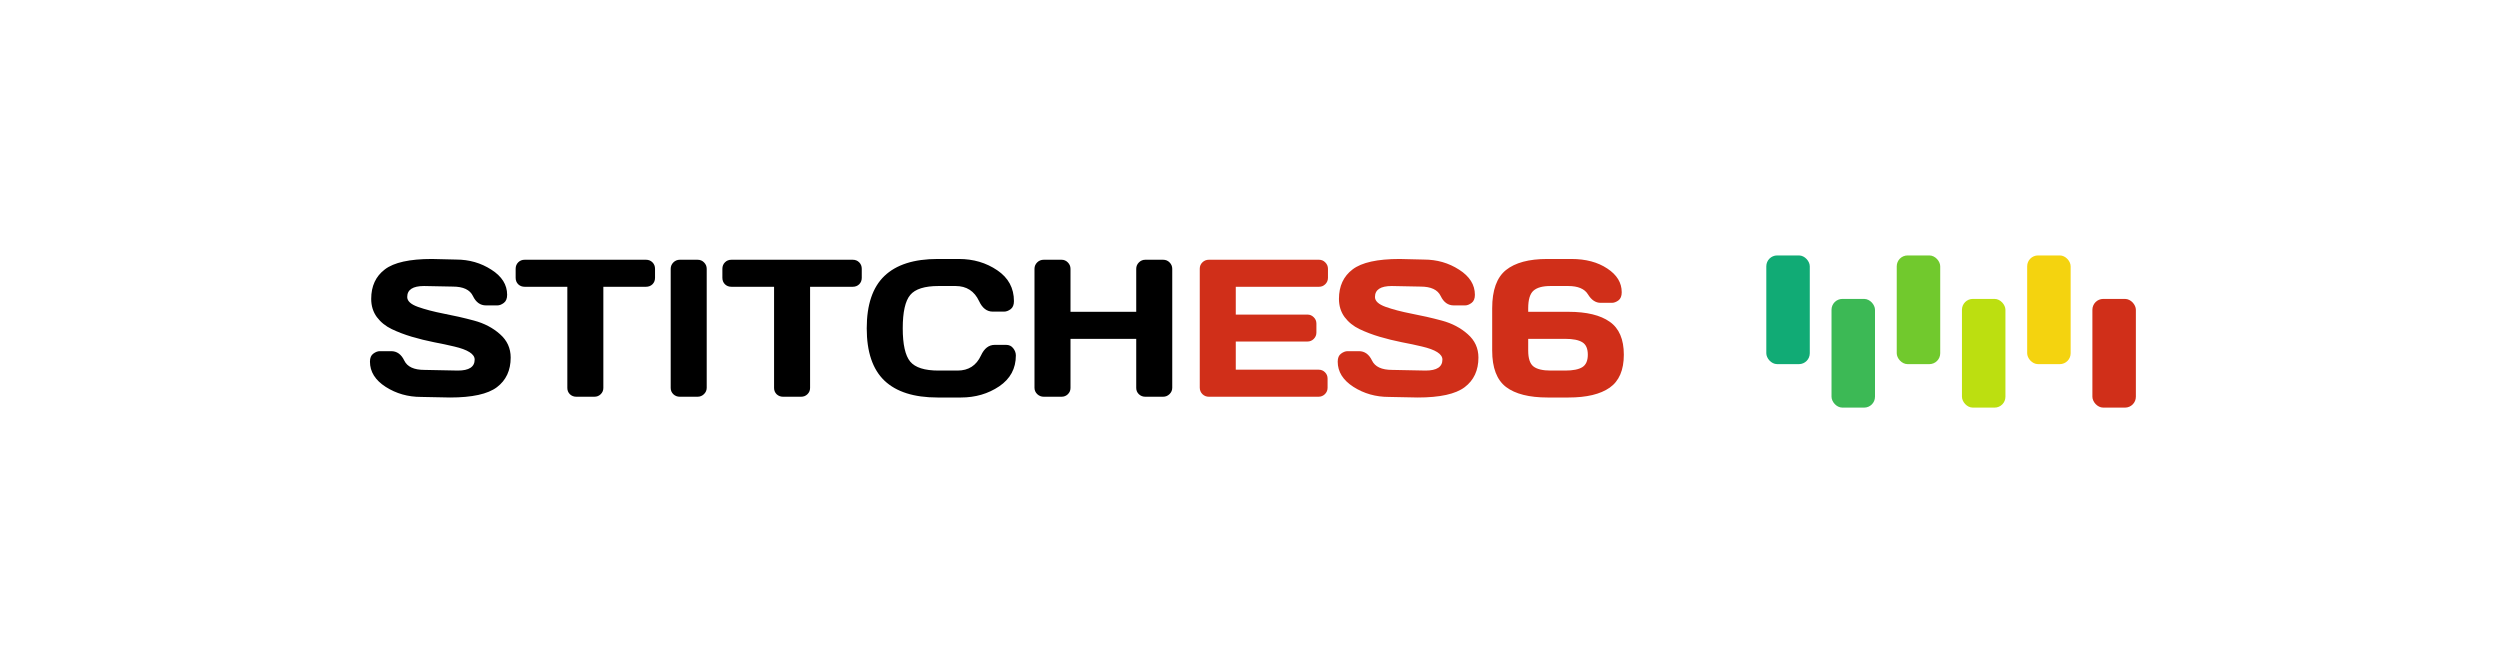 <svg width="460" height="120" viewBox="0 0 460 120" fill="none" xmlns="http://www.w3.org/2000/svg">
<rect width="460" height="120" fill="white"/>
<path d="M68.072 66.549C68.072 65.857 68.277 65.365 68.688 65.072C69.098 64.768 69.496 64.615 69.883 64.615H71.975C73.029 64.615 73.832 65.189 74.383 66.338C74.934 67.486 76.17 68.061 78.092 68.061L84.244 68.184C86.307 68.184 87.338 67.51 87.338 66.162C87.338 65.143 86.078 64.34 83.559 63.754C82.434 63.484 81.191 63.221 79.832 62.963C78.473 62.693 77.119 62.359 75.772 61.961C74.436 61.562 73.205 61.094 72.08 60.555C70.955 60.016 70.041 59.277 69.338 58.34C68.647 57.391 68.301 56.277 68.301 55C68.301 52.645 69.139 50.834 70.814 49.568C72.49 48.291 75.373 47.652 79.463 47.652L83.928 47.758C86.33 47.758 88.492 48.379 90.414 49.621C92.348 50.852 93.314 52.393 93.314 54.244C93.314 54.935 93.109 55.434 92.699 55.738C92.289 56.043 91.897 56.195 91.522 56.195H89.43C88.375 56.195 87.572 55.621 87.022 54.473C86.471 53.312 85.234 52.732 83.312 52.732L78.022 52.627C75.959 52.627 74.928 53.301 74.928 54.648C74.928 55.387 75.578 55.99 76.879 56.459C78.191 56.928 79.773 57.344 81.625 57.707C83.488 58.059 85.357 58.486 87.232 58.99C89.107 59.494 90.695 60.326 91.996 61.486C93.309 62.635 93.965 64.07 93.965 65.793C93.965 68.148 93.121 69.965 91.434 71.242C89.758 72.508 86.881 73.141 82.803 73.141L77.477 73.035C75.074 73.035 72.906 72.42 70.973 71.189C69.039 69.947 68.072 68.4 68.072 66.549ZM94.879 51.115V49.463C94.879 48.982 95.037 48.584 95.353 48.268C95.67 47.951 96.068 47.793 96.549 47.793H118.855C119.336 47.793 119.734 47.951 120.051 48.268C120.367 48.584 120.525 48.982 120.525 49.463V51.115C120.525 51.596 120.367 51.994 120.051 52.31C119.734 52.615 119.336 52.768 118.855 52.768H111.016V71.383C111.016 71.84 110.852 72.227 110.523 72.543C110.207 72.848 109.82 73 109.363 73H106.041C105.584 73 105.191 72.848 104.863 72.543C104.547 72.227 104.389 71.84 104.389 71.383V52.768H96.549C96.068 52.768 95.67 52.615 95.353 52.31C95.037 51.994 94.879 51.596 94.879 51.115ZM123.408 71.383V49.463C123.408 49.006 123.572 48.613 123.9 48.285C124.229 47.957 124.621 47.793 125.078 47.793H128.348C128.828 47.793 129.227 47.957 129.543 48.285C129.871 48.613 130.035 49.006 130.035 49.463V71.348C130.035 71.805 129.865 72.197 129.525 72.525C129.197 72.842 128.805 73 128.348 73H125.078C124.621 73 124.229 72.848 123.9 72.543C123.572 72.227 123.408 71.84 123.408 71.383ZM132.918 51.115V49.463C132.918 48.982 133.076 48.584 133.393 48.268C133.709 47.951 134.107 47.793 134.588 47.793H156.895C157.375 47.793 157.773 47.951 158.09 48.268C158.406 48.584 158.564 48.982 158.564 49.463V51.115C158.564 51.596 158.406 51.994 158.09 52.31C157.773 52.615 157.375 52.768 156.895 52.768H149.055V71.383C149.055 71.84 148.891 72.227 148.562 72.543C148.246 72.848 147.859 73 147.402 73H144.08C143.623 73 143.23 72.848 142.902 72.543C142.586 72.227 142.428 71.84 142.428 71.383V52.768H134.588C134.107 52.768 133.709 52.615 133.393 52.31C133.076 51.994 132.918 51.596 132.918 51.115ZM162.73 70.029C160.562 67.955 159.479 64.75 159.479 60.414C159.479 56.066 160.562 52.855 162.73 50.781C164.91 48.695 168.174 47.652 172.521 47.652H176.441C179.102 47.652 181.451 48.344 183.49 49.727C185.541 51.109 186.566 53.002 186.566 55.404C186.566 56.096 186.361 56.594 185.951 56.898C185.541 57.191 185.143 57.338 184.756 57.338H182.664C181.586 57.338 180.748 56.693 180.15 55.404C179.283 53.553 177.842 52.627 175.826 52.627H172.697C170.131 52.627 168.391 53.178 167.477 54.279C166.562 55.381 166.105 57.42 166.105 60.397C166.105 63.373 166.562 65.418 167.477 66.531C168.391 67.633 170.131 68.184 172.697 68.184H176.195C178.211 68.184 179.646 67.258 180.502 65.406C181.1 64.106 181.943 63.455 183.033 63.455H185.125C185.676 63.455 186.109 63.66 186.426 64.07C186.754 64.481 186.918 64.926 186.918 65.406C186.918 67.809 185.898 69.701 183.859 71.084C181.82 72.455 179.471 73.141 176.811 73.141H172.521C168.174 73.141 164.91 72.103 162.73 70.029ZM190.346 71.348V49.463C190.346 49.006 190.51 48.613 190.838 48.285C191.166 47.957 191.57 47.793 192.051 47.793H195.32C195.777 47.793 196.164 47.957 196.48 48.285C196.809 48.613 196.973 49.006 196.973 49.463V57.373H209.066V49.463C209.066 49.006 209.23 48.613 209.559 48.285C209.887 47.957 210.279 47.793 210.736 47.793H214.006C214.486 47.793 214.885 47.957 215.201 48.285C215.529 48.613 215.693 49.006 215.693 49.463V71.348C215.693 71.805 215.523 72.197 215.184 72.525C214.855 72.842 214.463 73 214.006 73H210.736C210.279 73 209.887 72.848 209.559 72.543C209.23 72.227 209.066 71.84 209.066 71.383V62.348H196.973V71.383C196.973 71.84 196.809 72.227 196.48 72.543C196.164 72.848 195.777 73 195.32 73H192.051C191.594 73 191.195 72.842 190.855 72.525C190.516 72.197 190.346 71.805 190.346 71.348Z" fill="black"/>
<path d="M220.756 71.312V49.428C220.756 48.971 220.92 48.584 221.248 48.268C221.576 47.951 221.969 47.793 222.426 47.793H242.693C243.15 47.793 243.537 47.957 243.854 48.285C244.182 48.613 244.346 49.006 244.346 49.463V51.115C244.346 51.572 244.182 51.965 243.854 52.293C243.537 52.609 243.15 52.768 242.693 52.768H227.383V57.883H240.566C241.023 57.883 241.41 58.047 241.727 58.375C242.055 58.691 242.219 59.078 242.219 59.535V61.188C242.219 61.645 242.055 62.037 241.727 62.365C241.41 62.682 241.023 62.84 240.566 62.84H227.383V68.025H242.658C243.104 68.025 243.484 68.184 243.801 68.5C244.117 68.816 244.275 69.203 244.275 69.66V71.348C244.275 71.805 244.111 72.197 243.783 72.525C243.455 72.842 243.062 73 242.605 73H222.426C221.969 73 221.576 72.842 221.248 72.525C220.92 72.197 220.756 71.793 220.756 71.312ZM246.139 66.549C246.139 65.857 246.344 65.365 246.754 65.072C247.164 64.768 247.562 64.615 247.949 64.615H250.041C251.096 64.615 251.898 65.189 252.449 66.338C253 67.486 254.236 68.061 256.158 68.061L262.311 68.184C264.373 68.184 265.404 67.51 265.404 66.162C265.404 65.143 264.145 64.34 261.625 63.754C260.5 63.484 259.258 63.221 257.898 62.963C256.539 62.693 255.186 62.359 253.838 61.961C252.502 61.562 251.271 61.094 250.146 60.555C249.021 60.016 248.107 59.277 247.404 58.34C246.713 57.391 246.367 56.277 246.367 55C246.367 52.645 247.205 50.834 248.881 49.568C250.557 48.291 253.439 47.652 257.529 47.652L261.994 47.758C264.396 47.758 266.559 48.379 268.48 49.621C270.414 50.852 271.381 52.393 271.381 54.244C271.381 54.935 271.176 55.434 270.766 55.738C270.355 56.043 269.963 56.195 269.588 56.195H267.496C266.441 56.195 265.639 55.621 265.088 54.473C264.537 53.312 263.301 52.732 261.379 52.732L256.088 52.627C254.025 52.627 252.994 53.301 252.994 54.648C252.994 55.387 253.645 55.99 254.945 56.459C256.258 56.928 257.84 57.344 259.691 57.707C261.555 58.059 263.424 58.486 265.299 58.99C267.174 59.494 268.762 60.326 270.062 61.486C271.375 62.635 272.031 64.07 272.031 65.793C272.031 68.148 271.188 69.965 269.5 71.242C267.824 72.508 264.947 73.141 260.869 73.141L255.543 73.035C253.141 73.035 250.973 72.42 249.039 71.189C247.105 69.947 246.139 68.4 246.139 66.549ZM274.562 64.51V56.723C274.562 53.395 275.406 51.051 277.094 49.691C278.793 48.332 281.318 47.652 284.67 47.652H289.135C291.783 47.652 293.986 48.238 295.744 49.41C297.514 50.57 298.398 52.023 298.398 53.77C298.398 54.473 298.193 54.977 297.783 55.281C297.373 55.574 296.975 55.721 296.588 55.721H294.514C293.6 55.721 292.826 55.205 292.193 54.174C291.572 53.143 290.354 52.627 288.537 52.627H285.285C283.844 52.627 282.801 52.914 282.156 53.488C281.512 54.062 281.189 55.141 281.189 56.723V57.373H288.607C291.936 57.373 294.461 57.982 296.184 59.201C297.918 60.408 298.785 62.43 298.785 65.266C298.785 68.09 297.918 70.111 296.184 71.33C294.461 72.537 291.936 73.141 288.607 73.141H284.758C281.371 73.141 278.822 72.496 277.111 71.207C275.412 69.906 274.562 67.674 274.562 64.51ZM281.189 64.51C281.189 65.951 281.512 66.924 282.156 67.428C282.801 67.932 283.867 68.184 285.355 68.184H287.992C289.434 68.184 290.488 67.973 291.156 67.551C291.824 67.129 292.158 66.367 292.158 65.266C292.158 64.152 291.824 63.391 291.156 62.98C290.488 62.559 289.434 62.348 287.992 62.348H281.189V64.51Z" fill="#D02F19"/>
<rect x="325" y="47" width="8" height="20" rx="2" fill="#11AB75"/>
<rect x="337" y="55" width="8" height="20" rx="2" fill="#3CB955"/>
<rect x="349" y="47" width="8" height="20" rx="2" fill="#71C92D"/>
<rect x="361" y="55" width="8" height="20" rx="2" fill="#BCDF10"/>
<rect x="373" y="47" width="8" height="20" rx="2" fill="#F4D30F"/>
<rect x="385" y="55" width="8" height="20" rx="2" fill="#D02F19"/>
</svg>

